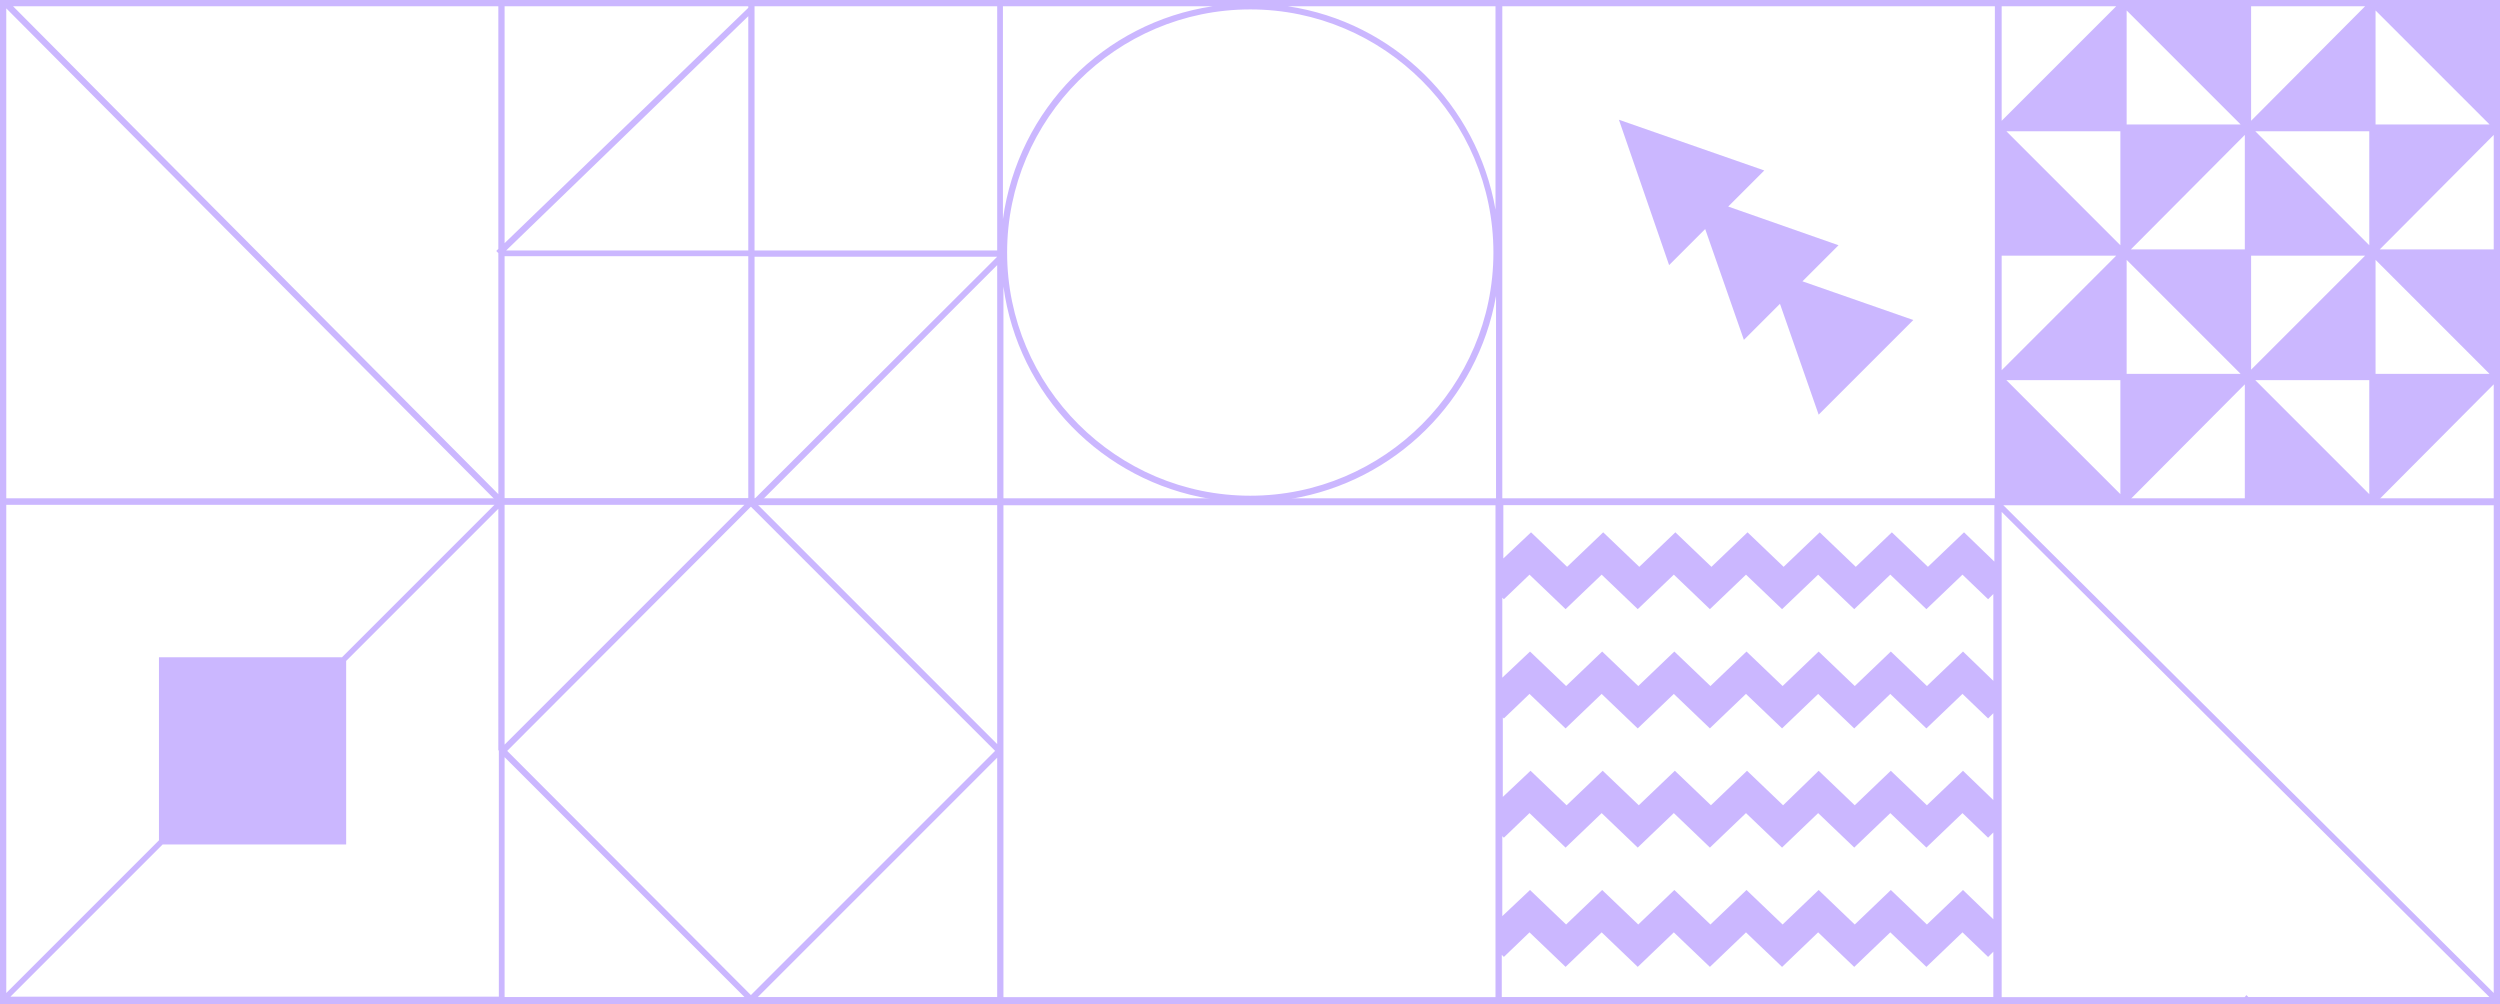 <?xml version="1.0" encoding="utf-8"?>
<!-- Generator: Adobe Illustrator 25.2.0, SVG Export Plug-In . SVG Version: 6.00 Build 0)  -->
<svg version="1.1" id="Layer_1" xmlns="http://www.w3.org/2000/svg" xmlns:xlink="http://www.w3.org/1999/xlink" x="0px" y="0px"
	 viewBox="0 0 478.1 192" style="enable-background:new 0 0 478.1 192;" xml:space="preserve">
<style type="text/css">
	.st0{clip-path:url(#SVGID_2_);}
	.st1{fill:none;}
	.st2{fill:#CBB7FF;}
</style>
<g>
	<defs>
		<rect id="SVGID_1_" width="478.1" height="192"/>
	</defs>
	<clipPath id="SVGID_2_">
		<use xlink:href="#SVGID_1_"  style="overflow:visible;"/>
	</clipPath>
	<g class="st0">
		<g>
			<polygon class="st1" points="216.5,-119.2 238.4,-141 238.4,-119.2 			"/>
			<polygon class="st1" points="192.7,-119.2 214.5,-141 214.5,-119.2 			"/>
			<polygon class="st1" points="240.4,-119.2 262.2,-141 262.2,-119.2 			"/>
			<polygon class="st1" points="264.2,-119.2 286,-141 286,-119.2 			"/>
			<polygon class="st1" points="96.5,-188.8 142.7,-142.5 96.5,-96.3 			"/>
			<polygon class="st1" points="1.2,-190.8 1.2,-236.6 47,-190.8 			"/>
			<polygon class="st1" points="95.3,-190.8 49.5,-190.8 95.3,-236.6 			"/>
			<polygon class="st1" points="216.5,-166.9 238.4,-188.7 238.4,-166.9 			"/>
			<polygon class="st1" points="1.2,-284.9 47,-284.9 1.2,-239.1 			"/>
			<path class="st1" d="M323.2-189.5c-17.8,4.3-31.8,18.4-35.8,36.4v-36.4H323.2z"/>
			<polygon class="st1" points="262.2,-143.1 240.4,-143.1 262.2,-164.9 			"/>
			<polygon class="st1" points="262.2,-166.9 240.4,-166.9 262.2,-188.7 			"/>
			<polygon class="st1" points="286,-166.9 264.2,-166.9 286,-188.7 			"/>
			<polygon class="st1" points="286,-143.1 264.2,-143.1 286,-164.9 			"/>
			<polygon class="st1" points="214.5,-143.1 192.7,-143.1 214.5,-164.9 			"/>
			<polygon class="st1" points="238.4,-143.1 216.5,-143.1 238.4,-164.9 			"/>
			<path class="st1" d="M392.4-279.5c3.9-3,8.7-4.7,13.9-4.7c2.7,0,5.2,0.5,7.6,1.3c8.9,3.1,15.3,11.6,15.3,21.6
				c0,12.6-10.3,22.9-22.9,22.9c0,0,0,0,0,0c0,0,0,0,0,0c-12.6,0-22.9-10.3-22.9-22.9C383.3-268.8,386.9-275.3,392.4-279.5z"/>
			<path class="st1" d="M288-191.3c0.3-51.1,41.8-92.6,92.9-92.9C380.6-233.2,339.1-191.7,288-191.3z"/>
			<path class="st1" d="M458.6-284.9h0.9l-0.1,0.1h17.4v-0.1h0.2v18.3C474.9-275.7,467.7-282.9,458.6-284.9z"/>
			<path class="st1" d="M287.4-200.9v-83.9h83.8C327.1-280.1,292.1-245,287.4-200.9z"/>
			<path class="st1" d="M453.4-238.4C453.4-238.4,453.4-238.4,453.4-238.4C453.4-238.4,453.4-238.4,453.4-238.4
				c-12.7,0-23-10.3-23-22.9c0-12.6,10.3-22.9,22.9-22.9c12.6,0,22.9,10.3,22.9,22.9C476.3-248.7,466.1-238.4,453.4-238.4z"/>
			<path class="st1" d="M476.9-209v18.3h-18.3C467.7-192.8,474.9-199.9,476.9-209z"/>
			<polygon class="st1" points="49.5,-284.9 95.3,-284.9 95.3,-239.1 			"/>
			<path class="st1" d="M453.4-191.4c-12.6,0-22.9-10.3-22.9-22.9c0-12.6,10.3-22.9,22.9-22.9c0,0,0,0,0,0s0,0,0,0
				c12.6,0,22.9,10.3,22.9,22.9C476.3-201.6,466.1-191.4,453.4-191.4z"/>
			<path class="st1" d="M458.7-237.8c9.1-2,16.2-9.2,18.3-18.3v36.5C474.9-228.6,467.7-235.8,458.7-237.8z"/>
			<path class="st1" d="M389.2-284.9h0.9l10.5,0.1c-3.8,0.9-7.2,2.7-10.1,5.2c-3.8,3.3-6.6,7.8-7.7,12.9v-18.3H389.2z"/>
			<polygon class="st1" points="144.8,-239 144.8,-239 190.7,-284.9 190.7,-284.9 190.7,-239 			"/>
			<path class="st1" d="M406.3-191.4c-12.6,0-22.9-10.3-22.9-22.9c0-12.6,10.3-22.9,22.9-22.9c0,0,0,0,0,0c0,0,0,0,0,0
				c12.6,0,22.9,10.3,22.9,22.9C429.2-201.6,418.9-191.4,406.3-191.4z"/>
			<path class="st1" d="M413.9-284.2c-0.8-0.3-1.6-0.5-2.4-0.7h2.4h10.9h17.4h6.1c-9.2,2-16.4,9.3-18.4,18.5
				C428-274.8,421.9-281.5,413.9-284.2z"/>
			<polygon class="st1" points="142.5,-239 98.2,-239 142.5,-283.2 			"/>
			<path class="st1" d="M286.1-191v-93.9H192v93.9H286.1z M216.4-247.3c-7.5,0-13.6-6.2-13.6-13.7s6.1-13.7,13.6-13.7
				S230-268.6,230-261S223.9-247.3,216.4-247.3z M261.6-201.5c-7.5,0-13.6-6.2-13.6-13.7c0-7.6,6.1-13.7,13.6-13.7
				c7.5,0,13.6,6.2,13.6,13.7C275.2-207.7,269.1-201.5,261.6-201.5z"/>
			<polygon class="st1" points="192.7,-166.9 214.5,-188.7 214.5,-166.9 			"/>
			<ellipse class="st1" cx="429.8" cy="-237.8" rx="18.3" ry="18.4"/>
			<path class="st1" d="M401-237.8c-9.1,2-16.2,9.2-18.3,18.3v-36.5C384.8-247,391.9-239.8,401-237.8z"/>
			<path class="st1" d="M190.7-325.7v39.6h-39.6C171.4-289.3,187.5-305.4,190.7-325.7z"/>
			<path class="st1" d="M287.3-142.6c0-24.7,19.2-45,43.4-46.9h7.4c12,0.9,22.7,6.3,30.5,14.6l-15.9,15.3c-0.1-0.1-0.2-0.3-0.3-0.4
				c-9.6-9.9-25.5-10.2-35.4-0.6c-9.8,9.4-10.2,25-1,34.9l-15.9,15.3C292.2-118.8,287.3-130.1,287.3-142.6L287.3-142.6z"/>
			<polygon class="st1" points="468.2,-380.3 476.9,-380.3 476.9,-371.6 476.7,-371.4 391.3,-286.1 382.8,-286.1 382.8,-294.9 			
				"/>
			<path class="st1" d="M334.8-334.5v-45.4c0-0.2-0.1-0.3-0.3-0.5h46.6c0,0,0,0-0.1,0L334.8-334.5z"/>
			<polygon class="st1" points="285.5,-372.6 280.6,-367.9 273.7,-374.5 266.8,-367.9 259.9,-374.5 252.9,-367.9 246,-374.5 
				239.1,-367.9 232.2,-374.5 225.3,-367.9 218.3,-374.5 211.4,-367.9 204.5,-374.5 197.6,-367.9 192.7,-372.6 191.9,-371.7 
				191.9,-380.3 286,-380.3 286,-372 			"/>
			<polygon class="st1" points="382.8,-364.2 398.6,-380.1 382.8,-380.1 382.8,-380.3 416.2,-380.3 382.8,-346.9 			"/>
			<polygon class="st1" points="476.9,-354.3 476.9,-337 476.7,-336.7 426,-286.1 408.7,-286.1 476.7,-354.1 			"/>
			<polygon class="st1" points="476.9,-302.3 476.7,-302.1 460.7,-286.1 443.4,-286.1 476.9,-319.6 			"/>
			<polygon class="st1" points="192.7,-349.8 191.9,-348.9 191.9,-365.2 197.6,-359.8 204.5,-366.4 211.4,-359.8 218.3,-366.4 
				225.3,-359.8 232.2,-366.4 239.1,-359.8 246,-366.4 252.9,-359.8 259.9,-366.4 266.8,-359.8 273.7,-366.4 280.6,-359.8 
				286,-364.9 286,-349.2 285.5,-349.8 280.6,-345.1 273.7,-351.7 266.8,-345.1 259.9,-351.7 252.9,-345.1 246,-351.7 239.1,-345.1 
				232.2,-351.7 225.3,-345.1 218.3,-351.7 211.4,-345.1 204.5,-351.7 197.6,-345.1 			"/>
			<path class="st1" d="M287.3-334.2v-46.1h46.6c0,0,0,0-0.1,0L287.3-334.2z"/>
			<path class="st1" d="M96.5-340.7v-39.6h39.6C115.8-377.1,99.7-361,96.5-340.7z"/>
			<polygon class="st1" points="30.4,-351.1 30.4,-316.1 1.2,-286.9 1.2,-380.3 94.5,-380.3 65.3,-351.1 			"/>
			<polygon class="st1" points="191.9,-342.4 197.6,-337 204.5,-343.6 211.4,-337 218.3,-343.6 225.3,-337 232.2,-343.6 239.1,-337 
				246,-343.6 252.9,-337 259.9,-343.6 266.8,-337 273.7,-343.6 280.6,-337 286,-342.1 286,-326.4 285.5,-327 280.6,-322.3 
				273.7,-328.9 266.8,-322.3 259.9,-328.9 252.9,-322.3 246,-328.9 239.1,-322.3 232.2,-328.9 225.3,-322.3 218.3,-328.9 
				211.4,-322.3 204.5,-328.9 197.6,-322.3 192.7,-327 191.9,-326.1 			"/>
			<polygon class="st1" points="433.3,-380.1 433.5,-380.3 450.9,-380.3 382.8,-312.2 382.8,-329.6 			"/>
			<path class="st1" d="M151.1-380.3h39.6v39.6C187.5-361,171.4-377.1,151.1-380.3z"/>
			<circle class="st1" cx="143.6" cy="-333.2" r="46.5"/>
			<polygon class="st1" points="335.1,-333.1 380.9,-378.4 380.9,-287.9 			"/>
			<polygon class="st1" points="333.7,-287.9 287.8,-333.1 333.7,-378.4 			"/>
			<polygon class="st1" points="193.1,-95.8 214.5,-117.2 214.5,-95.8 			"/>
			<polygon class="st1" points="190.7,-188.9 190.7,-96.2 144.4,-142.5 			"/>
			<polygon class="st1" points="216.9,-95.8 238.4,-117.2 238.4,-95.8 			"/>
			<polygon class="st1" points="264.6,-95.8 286,-117.2 286,-95.8 			"/>
			<path class="st1" d="M350.9-125.5c-9.5,9.1-24.6,8.9-33.7-0.6c-4.5-4.6-6.7-10.6-6.7-16.6c0-6.2,2.4-12.5,7.3-17.1
				c9.5-9.1,24.6-8.9,33.7,0.6C360.6-149.7,360.4-134.6,350.9-125.5z"/>
			<polygon class="st1" points="240.8,-95.8 262.2,-117.2 262.2,-95.8 			"/>
			<path class="st1" d="M381.5-142.5c0,25.9-21.1,47-47.1,47c-13.1,0-24.9-5.4-33.4-14l15.9-15.3c9.6,9.5,25.2,9.6,34.9,0.2
				c5.1-4.9,7.6-11.4,7.6-18c0-5.7-2-11.5-5.9-16.1l15.9-15.4C376.9-165.7,381.5-154.7,381.5-142.5L381.5-142.5z"/>
			<path class="st1" d="M345.6-189.5h35.8v36.4C377.5-171.1,363.5-185.2,345.6-189.5z"/>
			<polygon class="st1" points="66.2,-315.2 66.2,-350.3 95.3,-379.5 95.3,-286.1 48.3,-286.1 48.3,-286.2 48.2,-286.1 2,-286.1 
				31.1,-315.2 			"/>
			<polygon class="st1" points="266.8,-314.2 273.7,-320.8 280.6,-314.2 286,-319.3 286,-303.6 285.5,-304.2 280.6,-299.5 
				273.7,-306.1 266.8,-299.5 259.9,-306.1 252.9,-299.5 246,-306.1 239.1,-299.5 232.2,-306.1 225.3,-299.5 218.3,-306.1 
				211.4,-299.5 204.5,-306.1 197.6,-299.5 192.7,-304.2 191.9,-303.3 191.9,-319.6 197.6,-314.2 204.5,-320.8 211.4,-314.2 
				218.3,-320.8 225.3,-314.2 232.2,-320.8 239.1,-314.2 246,-320.8 252.9,-314.2 259.9,-320.8 			"/>
			<polygon class="st1" points="287.3,-286.4 287.3,-331.9 333.7,-286.1 287.4,-286.1 287.4,-286.4 			"/>
			<polygon class="st1" points="266.8,-291.4 273.7,-298 280.6,-291.4 286,-296.5 286,-286.4 191.9,-286.4 191.9,-296.8 
				197.6,-291.4 204.5,-298 211.4,-291.4 218.3,-298 225.3,-291.4 232.2,-298 239.1,-291.4 246,-298 252.9,-291.4 259.9,-298 			"/>
			<path class="st1" d="M334.8-331.7l46.2,45.5h-46.3c0.1-0.1,0.1-0.2,0.1-0.3V-331.7z"/>
			<path class="st1" d="M429.8-209.2c2,9.2,9.2,16.4,18.3,18.4h-36.6C420.7-192.8,427.9-200,429.8-209.2z"/>
			<polygon class="st1" points="1.2,-95.5 1.2,-189.6 48.2,-189.6 48.3,-189.5 48.3,-189.6 95.3,-189.6 95.3,-95.5 			"/>
			<path class="st1" d="M136.1-286.1H96.5v-39.6C99.7-305.4,115.8-289.3,136.1-286.1z"/>
			
				<rect x="15.3" y="-270.8" transform="matrix(0.707 -0.707 0.707 0.707 182.321 -35.539)" class="st1" width="66" height="66"/>
			<polygon class="st1" points="428.4,23.8 406.7,23.8 406.7,2 			"/>
			<polygon class="st1" points="476.1,23.8 454.3,23.8 454.3,2 			"/>
			<polygon class="st1" points="476.9,47.7 455.1,47.7 476.9,25.8 			"/>
			<polygon class="st1" points="430.5,1.2 452.3,1.2 430.5,23.1 			"/>
			<polygon class="st1" points="383.7,25.1 405.5,25.1 405.5,46.9 			"/>
			<polygon class="st1" points="382.8,1.2 404.7,1.2 382.8,23.1 			"/>
			<polygon class="st1" points="431.3,25.1 453.1,25.1 453.1,46.9 			"/>
			<polygon class="st1" points="429.3,47.7 407.5,47.7 429.3,25.8 			"/>
			<polygon class="st1" points="143.1,47.9 96.8,47.9 143.1,3.1 			"/>
			
				<ellipse transform="matrix(9.853783e-02 -0.995 0.995 9.853783e-02 167.436 281.513)" class="st1" cx="239.1" cy="48.3" rx="46.5" ry="46.5"/>
			<polygon class="st1" points="94.9,48 95.3,48.4 95.3,49 95.3,49 95.3,94.5 2.5,1.2 95.3,1.2 95.3,47.6 			"/>
			<path class="st1" d="M96.5-94.2V0l46.6,0l0-0.2h1.2l0,0.2l46.4,0v-94.3H96.5z M135.4-77c4.3,4.3,5.4,10.5,3.3,15.8
				c5.3-2.1,11.5-1,15.8,3.3c4.3,4.3,5.4,10.5,3.3,15.8c5.3-2.1,11.5-1,15.8,3.3c5.8,5.8,5.8,15.1,0,20.9c-5.8,5.8-15.1,5.8-20.9,0
				c-4.3-4.3-5.4-10.5-3.3-15.8c-5.3,2.1-11.5,1-15.8-3.3c-4.3-4.3-5.4-10.5-3.3-15.8c-5.3,2.1-11.5,1-15.8-3.3
				c-5.8-5.8-5.8-15.1,0-20.9C120.3-82.8,129.6-82.8,135.4-77z"/>
			<path class="st1" d="M246.3,1.2H286v38.9C282.5,20,266.5,4.2,246.3,1.2z"/>
			<polygon class="st1" points="476.1,71.5 454.3,71.5 454.3,49.7 			"/>
			<path class="st1" d="M191.9,41.9V1.2h40.1C211.1,4.3,194.7,20.9,191.9,41.9z"/>
			<polygon class="st1" points="96.5,46.4 96.5,1.2 143.1,1.2 143.1,1.5 			"/>
			<polygon class="st1" points="144.3,47.9 144.3,1.2 190.7,1.2 190.7,47.9 			"/>
			<polygon class="st1" points="94.5,95.4 1.2,95.4 1.2,1.6 			"/>
			<polygon class="st1" points="190.7,95.4 146,95.4 190.7,50.7 			"/>
			<polygon class="st1" points="190.7,49 190.7,49.1 144.3,95.4 144.3,95.4 144.3,49 			"/>
			<path class="st1" d="M286,56.6v38.8h-39.2C266.8,92.1,282.6,76.5,286,56.6z"/>
			<polygon class="st1" points="143.1,49 143.1,95.4 96.5,95.4 96.5,49 			"/>
			<path class="st1" d="M231.3,95.4h-39.5V54.8C194.7,75.5,210.8,92,231.3,95.4z"/>
			<path class="st1" d="M230.3,0l-38.4,0v-37C196.1-18.2,211.3-3.5,230.3,0z"/>
			<path class="st1" d="M401-190.8h-18.3V-209C384.8-199.9,391.9-192.8,401-190.8z"/>
			<polygon class="st1" points="431.3,72.7 453.1,72.7 453.1,94.5 			"/>
			<polygon class="st1" points="429.3,95.4 407.5,95.4 429.3,73.5 			"/>
			<polygon class="st1" points="382.8,48.9 404.7,48.9 382.8,70.8 			"/>
			<polygon class="st1" points="428.4,71.5 406.7,71.5 406.7,49.7 			"/>
			<path class="st1" d="M381.5,95.4V1.2h-94.2v94.2H381.5z M347.8,79.3l-7.4-21.3l-6.9,6.9l-7.3-21.2l-6.9,6.9l-9.6-27.8l27.8,9.7
				l-6.9,6.9l21.2,7.4l-6.9,6.9l21.2,7.4L347.8,79.3z"/>
			<polygon class="st1" points="476.9,95.4 455.1,95.4 476.9,73.5 			"/>
			<polygon class="st1" points="405.5,94.5 383.7,72.7 405.5,72.7 			"/>
			<polygon class="st1" points="430.5,48.9 452.3,48.9 430.5,70.7 			"/>
			<polygon class="st1" points="368.3,-13.3 368.3,-33.1 381.5,-46.3 381.5,0 335.2,0 348.5,-13.3 			"/>
			<polygon class="st1" points="189.9,-95.4 97.3,-95.4 143.6,-141.7 			"/>
			<polygon class="st1" points="13.1,-82.1 6.5,-75.2 13.1,-68.2 6.5,-61.3 13.1,-54.4 6.5,-47.5 13.1,-40.6 6.5,-33.6 13.1,-26.7 
				6.5,-19.8 13.1,-12.9 6.5,-6 12,-0.1 1.2,-0.1 1.2,-94.3 11.5,-94.3 6.5,-89 			"/>
			<polygon class="st1" points="58.7,-82.1 52.1,-75.2 58.7,-68.2 52.1,-61.3 58.7,-54.4 52.1,-47.5 58.7,-40.6 52.1,-33.6 
				58.7,-26.7 52.1,-19.8 58.7,-12.9 52.1,-6 57.6,-0.1 41.1,-0.1 42.1,-1.1 37.4,-6 44,-12.9 37.4,-19.8 44,-26.7 37.4,-33.6 
				44,-40.6 37.4,-47.5 44,-54.4 37.4,-61.3 44,-68.2 37.4,-75.2 44,-82.1 37.4,-89 42.1,-93.9 41.7,-94.3 57.1,-94.3 52.1,-89 			
				"/>
			<polygon class="st1" points="35.9,-82.1 29.3,-75.2 35.9,-68.2 29.3,-61.3 35.9,-54.4 29.3,-47.5 35.9,-40.6 29.3,-33.6 
				35.9,-26.7 29.3,-19.8 35.9,-12.9 29.3,-6 34.8,-0.1 18.3,-0.1 19.3,-1.1 14.6,-6 21.2,-12.9 14.6,-19.8 21.2,-26.7 14.6,-33.6 
				21.2,-40.6 14.6,-47.5 21.2,-54.4 14.6,-61.3 21.2,-68.2 14.6,-75.2 21.2,-82.1 14.6,-89 19.3,-93.9 18.9,-94.3 34.3,-94.3 
				29.3,-89 			"/>
			<path class="st1" d="M287.3-95.8V-132c4.1,18.3,18.6,32.7,36.9,36.6h-36.7v-0.4H287.3z"/>
			<path class="st1" d="M381.5-132v36.5v0.1h-36.9C362.9-99.4,377.4-113.8,381.5-132z"/>
			<polygon class="st1" points="142.5,-236.7 142.5,-190.8 96.5,-190.8 96.5,-190.8 			"/>
			<polygon class="st1" points="81.5,-82.1 74.9,-75.2 81.5,-68.2 74.9,-61.3 81.5,-54.4 74.9,-47.5 81.5,-40.6 74.9,-33.6 
				81.5,-26.7 74.9,-19.8 81.5,-12.9 74.9,-6 80.4,-0.1 63.9,-0.1 64.9,-1.1 60.2,-6 66.8,-12.9 60.2,-19.8 66.8,-26.7 60.2,-33.6 
				66.8,-40.6 60.2,-47.5 66.8,-54.4 60.2,-61.3 66.8,-68.2 60.2,-75.2 66.8,-82.1 60.2,-89 64.9,-93.9 64.5,-94.3 79.9,-94.3 
				74.9,-89 			"/>
			<polygon class="st1" points="190.7,-190.8 143,-190.8 190.7,-238.4 			"/>
			<path class="st1" d="M382.8-189.5v94h94.2v-94H382.8z M406.9-127.9c4.1,0,7.5,3.4,7.5,7.5c0,4.1-3.4,7.5-7.5,7.5
				c-4.1,0-7.5-3.4-7.5-7.5C399.4-124.5,402.7-127.9,406.9-127.9z M429.9-127.9c4.1,0,7.5,3.4,7.5,7.5c0,4.1-3.4,7.5-7.5,7.5
				c-4.1,0-7.5-3.4-7.5-7.5C422.4-124.5,425.8-127.9,429.9-127.9z M453-127.9c4.1,0,7.5,3.4,7.5,7.5c0,4.1-3.4,7.5-7.5,7.5
				c-4.1,0-7.5-3.4-7.5-7.5C445.5-124.5,448.8-127.9,453-127.9z M406.9-150.9c4.1,0,7.5,3.4,7.5,7.5c0,4.1-3.4,7.5-7.5,7.5
				c-4.1,0-7.5-3.4-7.5-7.5C399.4-147.6,402.7-150.9,406.9-150.9z M429.9-150.9c4.1,0,7.5,3.4,7.5,7.5c0,4.1-3.4,7.5-7.5,7.5
				c-4.1,0-7.5-3.4-7.5-7.5C422.4-147.6,425.8-150.9,429.9-150.9z M453-150.9c4.1,0,7.5,3.4,7.5,7.5c0,4.1-3.4,7.5-7.5,7.5
				c-4.1,0-7.5-3.4-7.5-7.5C445.5-147.6,448.8-150.9,453-150.9z M406.9-174c4.1,0,7.5,3.4,7.5,7.5c0,4.1-3.4,7.5-7.5,7.5
				c-4.1,0-7.5-3.4-7.5-7.5C399.4-170.6,402.7-174,406.9-174z M429.9-174c4.1,0,7.5,3.4,7.5,7.5c0,4.1-3.4,7.5-7.5,7.5
				c-4.1,0-7.5-3.4-7.5-7.5C422.4-170.6,425.8-174,429.9-174z M453-174c4.1,0,7.5,3.4,7.5,7.5c0,4.1-3.4,7.5-7.5,7.5
				c-4.1,0-7.5-3.4-7.5-7.5C445.5-170.6,448.8-174,453-174z"/>
			<path class="st1" d="M381.5-274.3v83.6h-44.3c-0.9-0.1-1.9-0.1-2.8-0.1c-0.9,0-1.9,0-2.8,0.1H298
				C341.8-195.7,376.6-230.6,381.5-274.3z"/>
			<path class="st1" d="M409.8-26.6c5.2,5.1,12.2,8.2,20,8.2c15.8,0,28.6-12.8,28.6-28.6c0-7.9-3.2-15-8.3-20.2l0.2,0.2l26.5-26.5
				v93.3h-93.3L409.8-26.6L409.8-26.6z"/>
			<path class="st1" d="M475.8-94.2l-26.3,26.3l0.6,0.6c-5.2-5.1-12.3-8.3-20.2-8.3c-15.8,0-28.6,12.8-28.6,28.6
				c0,7.8,3.1,14.9,8.2,20l-0.4-0.4L382.8-1.1v-93H475.8z"/>
			
				<ellipse transform="matrix(0.924 -0.383 0.383 0.924 50.706 160.917)" class="st1" cx="429.8" cy="-47" rx="27.4" ry="27.4"/>
			<polygon class="st1" points="97.4,-189.6 189.8,-189.6 143.6,-143.4 			"/>
			<polygon class="st1" points="86.7,-0.1 87.7,-1.1 83,-6 89.6,-12.9 83,-19.8 89.6,-26.7 83,-33.6 89.6,-40.6 83,-47.5 
				89.6,-54.4 83,-61.3 89.6,-68.2 83,-75.2 89.6,-82.1 83,-89 87.7,-93.9 87.3,-94.3 95.3,-94.3 95.3,-0.1 			"/>
			<path class="st1" d="M286-35.8V0l-38.2,0C266.5-3.4,281.5-17.6,286-35.8z"/>
			<path class="st1" d="M287.5-46.4l13.3,13.3v19.8h19.8L333.9,0l-46.5,0v-43.5C287.4-44.4,287.4-45.4,287.5-46.4z"/>
			<polygon class="st1" points="333.9,-94.2 320.5,-80.8 300.8,-80.8 300.8,-61.1 287.5,-47.8 287.5,-94.2 			"/>
			<polygon class="st1" points="381.5,-94.2 381.5,-47.9 368.3,-61.1 368.3,-80.8 348.5,-80.8 335.2,-94.2 			"/>
			<polygon class="st1" points="301.9,-14.5 301.9,-33.1 301.9,-33.6 301.6,-33.9 288.4,-47.1 301.6,-60.2 301.9,-60.6 301.9,-61.1 
				301.9,-79.7 320.5,-79.7 321,-79.7 321.4,-80 334.5,-93.2 347.7,-80 348,-79.7 348.5,-79.7 367.1,-79.7 367.1,-61.1 367.1,-60.6 
				367.5,-60.2 380.6,-47.1 367.5,-33.9 367.1,-33.6 367.1,-33.1 367.1,-14.5 348.5,-14.5 348,-14.5 347.7,-14.1 334.5,-1 
				321.4,-14.1 321,-14.5 320.5,-14.5 			"/>
			<path class="st1" d="M239.1-0.4c-26,0-47.2-21.2-47.2-47.2v-46.6H286v51.7C283.5-18.8,263.4-0.4,239.1-0.4z"/>
			<path class="st2" d="M414.4-166.5c0,4.1-3.4,7.5-7.5,7.5c-4.1,0-7.5-3.4-7.5-7.5c0-4.1,3.4-7.5,7.5-7.5
				C411-174,414.4-170.6,414.4-166.5z"/>
			<path class="st2" d="M414.4-143.4c0,4.1-3.4,7.5-7.5,7.5c-4.1,0-7.5-3.4-7.5-7.5c0-4.1,3.4-7.5,7.5-7.5
				C411-150.9,414.4-147.6,414.4-143.4z"/>
			<path class="st2" d="M414.4-120.4c0,4.1-3.4,7.5-7.5,7.5c-4.1,0-7.5-3.4-7.5-7.5c0-4.1,3.4-7.5,7.5-7.5
				C411-127.9,414.4-124.5,414.4-120.4z"/>
			<path class="st2" d="M437.4-166.5c0,4.1-3.4,7.5-7.5,7.5c-4.1,0-7.5-3.4-7.5-7.5c0-4.1,3.4-7.5,7.5-7.5
				C434.1-174,437.4-170.6,437.4-166.5z"/>
			<path class="st2" d="M437.4-143.4c0,4.1-3.4,7.5-7.5,7.5c-4.1,0-7.5-3.4-7.5-7.5c0-4.1,3.4-7.5,7.5-7.5
				C434.1-150.9,437.4-147.6,437.4-143.4z"/>
			<path class="st2" d="M437.4-120.4c0,4.1-3.4,7.5-7.5,7.5c-4.1,0-7.5-3.4-7.5-7.5c0-4.1,3.4-7.5,7.5-7.5
				C434.1-127.9,437.4-124.5,437.4-120.4z"/>
			<path class="st2" d="M460.5-166.5c0,4.1-3.4,7.5-7.5,7.5c-4.1,0-7.5-3.4-7.5-7.5c0-4.1,3.4-7.5,7.5-7.5
				C457.1-174,460.5-170.6,460.5-166.5z"/>
			<path class="st2" d="M460.5-143.4c0,4.1-3.4,7.5-7.5,7.5c-4.1,0-7.5-3.4-7.5-7.5c0-4.1,3.4-7.5,7.5-7.5
				C457.1-150.9,460.5-147.6,460.5-143.4z"/>
			<path class="st2" d="M460.5-120.4c0,4.1-3.4,7.5-7.5,7.5c-4.1,0-7.5-3.4-7.5-7.5c0-4.1,3.4-7.5,7.5-7.5
				C457.1-127.9,460.5-124.5,460.5-120.4z"/>
			<polygon class="st2" points="333.5,65 326.1,43.8 319.2,50.7 309.6,22.9 337.4,32.6 330.5,39.5 351.6,46.9 344.7,53.8 
				365.9,61.2 347.8,79.3 340.4,58.1 			"/>
			<path class="st2" d="M248.1-215.2c0-7.6,6.1-13.7,13.6-13.7c7.5,0,13.6,6.2,13.6,13.7c0,7.6-6.1,13.7-13.6,13.7
				C254.1-201.5,248.1-207.7,248.1-215.2z"/>
			<path class="st2" d="M202.8-261c0-7.6,6.1-13.7,13.6-13.7S230-268.6,230-261s-6.1,13.7-13.6,13.7S202.8-253.5,202.8-261z"/>
			<path class="st2" d="M138.7-61.2c5.3-2.1,11.5-1,15.8,3.3c4.3,4.3,5.4,10.5,3.3,15.8c5.3-2.1,11.5-1,15.8,3.3
				c5.8,5.8,5.8,15.1,0,20.9c-5.8,5.8-15.1,5.8-20.9,0c-4.3-4.3-5.4-10.5-3.3-15.8c-5.3,2.1-11.5,1-15.8-3.3
				c-4.3-4.3-5.4-10.5-3.3-15.8c-5.3,2.1-11.5,1-15.8-3.3c-5.8-5.8-5.8-15.1,0-20.9c5.8-5.8,15.1-5.8,20.9,0
				C139.7-72.7,140.8-66.5,138.7-61.2z"/>
			<path class="st2" d="M144.1,97.3l0.7-0.7h45.9h1.2h95.3v0h94.4v0h0.7h23.8h23.8h23.8h24.4V72.1V48.3V24.5V1.2V0.6V0v-94.3v-1.1
				v-94.2v-1.2v-94.2v-1.1v-95.4h-95.4h-1.1h-94.4h-1.1h-94.3h-1.2H96.5h-1.2H0l0,95.3l0,1.2l0,47l-0.1,0.1l0.1,0.1l0,48.2h0l0,94.1
				l0,1.2L0,0v1l0,95.5h95.3h1.2h46.6l0,0.3h0.6L144.1,97.3z M94.5-380.3l-29.2,29.2h-35v35L1.2-286.9v-93.3H94.5z M136.1-380.3
				c-20.3,3.2-36.4,19.3-39.6,39.6v-39.6H136.1z M192.7-327l-0.8,0.8v-16.3l5.7,5.4l6.9-6.6l6.9,6.6l6.9-6.6l6.9,6.6l6.9-6.6
				l6.9,6.6l6.9-6.6l6.9,6.6l6.9-6.6l6.9,6.6l6.9-6.6l6.9,6.6l5.4-5.2v15.7l-0.5-0.6l-4.9,4.7l-6.9-6.6l-6.9,6.6l-6.9-6.6l-6.9,6.6
				l-6.9-6.6l-6.9,6.6l-6.9-6.6l-6.9,6.6l-6.9-6.6l-6.9,6.6l-6.9-6.6l-6.9,6.6L192.7-327z M382.8-312.2v-17.3l50.6-50.5l0.2-0.2
				h17.4L382.8-312.2z M380.9-287.9l-45.8-45.2l45.8-45.4V-287.9z M143.6-286.7c-25.6,0-46.5-20.9-46.5-46.5
				c0-25.6,20.9-46.5,46.5-46.5s46.5,20.9,46.5,46.5C190.1-307.6,169.2-286.7,143.6-286.7z M190.7-380.3v39.6
				c-3.2-20.3-19.3-36.4-39.6-39.6H190.7z M204.5-351.7l-6.9,6.6l-4.9-4.7l-0.8,0.8v-16.3l5.7,5.4l6.9-6.6l6.9,6.6l6.9-6.6l6.9,6.6
				l6.9-6.6l6.9,6.6l6.9-6.6l6.9,6.6l6.9-6.6l6.9,6.6l6.9-6.6l6.9,6.6l5.4-5.2v15.7l-0.5-0.6l-4.9,4.7l-6.9-6.6l-6.9,6.6l-6.9-6.6
				l-6.9,6.6l-6.9-6.6l-6.9,6.6l-6.9-6.6l-6.9,6.6l-6.9-6.6l-6.9,6.6L204.5-351.7z M286-380.3v8.3l-0.5-0.6l-4.9,4.7l-6.9-6.6
				l-6.9,6.6l-6.9-6.6l-6.9,6.6l-6.9-6.6l-6.9,6.6l-6.9-6.6l-6.9,6.6l-6.9-6.6l-6.9,6.6l-6.9-6.6l-6.9,6.6l-4.9-4.7l-0.8,0.8v-8.6
				H286z M333.9-380.3C333.9-380.3,333.9-380.3,333.9-380.3l-46.6,46.1v-46.1H333.9z M333.7-378.4v90.6l-45.8-45.2L333.7-378.4z
				 M381.1-380.3C381.1-380.3,381.1-380.3,381.1-380.3l-46.3,45.8v-45.4c0-0.2-0.1-0.3-0.3-0.5H381.1z M416.2-380.3l-33.4,33.4
				v-17.3l15.9-15.8h-15.9v-0.2H416.2z M443.4-286.1l33.5-33.5v17.3l-0.2,0.2l-16,16H443.4z M408.7-286.1l68-68l0.2-0.2v17.3
				l-0.2,0.2L426-286.1H408.7z M382.8-286.1v-8.8l85.5-85.4h8.7v8.6l-0.2,0.2l-85.4,85.3H382.8z M334.7-286.1
				c0.1-0.1,0.1-0.2,0.1-0.3v-45.2l46.2,45.5H334.7z M287.4-286.1v-0.2h-0.1v-45.6l46.4,45.8H287.4z M252.9-314.2l6.9-6.6l6.9,6.6
				l6.9-6.6l6.9,6.6l5.4-5.2v15.7l-0.5-0.6l-4.9,4.7l-6.9-6.6l-6.9,6.6l-6.9-6.6l-6.9,6.6l-6.9-6.6l-6.9,6.6l-6.9-6.6l-6.9,6.6
				l-6.9-6.6l-6.9,6.6l-6.9-6.6l-6.9,6.6l-4.9-4.7l-0.8,0.8v-16.3l5.7,5.4l6.9-6.6l6.9,6.6l6.9-6.6l6.9,6.6l6.9-6.6l6.9,6.6l6.9-6.6
				L252.9-314.2z M252.9-291.4l6.9-6.6l6.9,6.6l6.9-6.6l6.9,6.6l5.4-5.2v10.2h-94.2v-10.4l5.7,5.4l6.9-6.6l6.9,6.6l6.9-6.6l6.9,6.6
				l6.9-6.6l6.9,6.6l6.9-6.6L252.9-291.4z M151.1-286.1c20.3-3.2,36.4-19.3,39.6-39.6v39.6H151.1z M96.5-286.1v-39.6
				c3.2,20.3,19.3,36.4,39.6,39.6H96.5z M2-286.1l29.1-29.1h35.1v-35.1l29.1-29.1v93.3h-47l-0.1-0.1l-0.1,0.1H2z M95.3-189.6v94.1
				H1.2v-94.1h47l0.1,0.1l0.1-0.1H95.3z M262.2-95.8h-21.4l21.4-21.4V-95.8z M286-117.2v21.4h-21.4L286-117.2z M238.4-95.8h-21.4
				l21.4-21.4V-95.8z M214.5-95.8h-21.4l21.4-21.4V-95.8z M190.7-96.2l-46.3-46.3l46.3-46.3V-96.2z M381.5-142.6L381.5-142.6
				c0,26-21.1,47.1-47.1,47.1c-13.1,0-24.9-5.4-33.4-14l15.9-15.3c9.6,9.5,25.2,9.6,34.9,0.2c5.1-4.9,7.6-11.4,7.6-18
				c0-5.7-2-11.5-5.9-16.1l15.9-15.4C376.9-165.7,381.5-154.7,381.5-142.6z M345.6-189.5h35.8v36.4
				C377.5-171.1,363.5-185.2,345.6-189.5z M350.9-125.5c-9.5,9.1-24.6,8.9-33.7-0.6c-4.5-4.6-6.7-10.6-6.7-16.6
				c0-6.2,2.4-12.5,7.3-17.1c9.5-9.1,24.6-8.9,33.7,0.6C360.6-149.7,360.4-134.6,350.9-125.5z M300.1-110.3
				c-7.9-8.4-12.8-19.8-12.8-32.2v0c0-24.7,19.2-45,43.4-46.9h7.4c12,0.9,22.7,6.3,30.5,14.6l-15.9,15.3c-0.1-0.1-0.2-0.3-0.3-0.4
				c-9.6-9.9-25.5-10.2-35.4-0.6c-9.8,9.4-10.2,25-1,34.9L300.1-110.3z M214.5-166.9h-21.8l21.8-21.8V-166.9z M238.4-188.7v21.8
				h-21.8L238.4-188.7z M262.2-188.7v21.8h-21.8L262.2-188.7z M286-188.7v21.8h-21.8L286-188.7z M287.3-189.5h35.8
				c-17.8,4.3-31.8,18.4-35.8,36.4V-189.5z M286-164.9v21.8h-21.8L286-164.9z M216.5-143.1l21.8-21.8v21.8H216.5z M192.7-143.1
				l21.8-21.8v21.8H192.7z M262.2-164.9v21.8h-21.8L262.2-164.9z M262.2-119.2h-21.8l21.8-21.8V-119.2z M286-141v21.8h-21.8L286-141
				z M238.4-119.2h-21.8l21.8-21.8V-119.2z M214.5-119.2h-21.8l21.8-21.8V-119.2z M142.7-142.5L96.5-96.3v-92.5L142.7-142.5z
				 M1.2-236.6L47-190.8H1.2V-236.6z M48.3-284.5l46.7,46.7l-46.7,46.7L1.6-237.8L48.3-284.5z M95.3-236.6v45.8H49.5L95.3-236.6z
				 M47-284.9L1.2-239.1v-45.9H47z M95.3-284.9v45.9l-45.9-45.9H95.3z M142.5-283.2v44.2H98.2L142.5-283.2z M190.7-284.9v45.9h-45.9
				h0L190.7-284.9L190.7-284.9z M286.1-284.9v93.9H192v-93.9H286.1z M429.2-214.3c0,12.6-10.3,22.9-22.9,22.9
				c-12.6,0-22.9-10.3-22.9-22.9c0-12.6,10.3-22.9,22.9-22.9c0,0,0,0,0,0c0,0,0,0,0,0C418.9-237.2,429.2-226.9,429.2-214.3z
				 M411.5-237.8c9.2-2,16.4-9.3,18.3-18.4c2,9.2,9.2,16.4,18.3,18.4c-9.2,2-16.4,9.3-18.3,18.4
				C427.9-228.5,420.7-235.8,411.5-237.8z M382.8-219.6v-36.5c2,9.1,9.2,16.2,18.3,18.3C391.9-235.8,384.8-228.6,382.8-219.6z
				 M383.3-261.3c0-7.4,3.6-14,9-18.2c3.9-3,8.7-4.7,13.9-4.7c2.7,0,5.2,0.5,7.6,1.3c8.9,3.1,15.3,11.6,15.3,21.6
				c0,12.6-10.3,22.9-22.9,22.9c0,0,0,0,0,0c0,0,0,0,0,0C393.6-238.4,383.3-248.7,383.3-261.3z M413.9-284.2
				c-0.8-0.3-1.6-0.5-2.4-0.7h2.4h10.9h17.4h6.1c-9.2,2-16.4,9.3-18.4,18.5C428-274.8,421.9-281.5,413.9-284.2z M382.8-266.6v-18.3
				h6.5h0.9l10.5,0.1c-3.8,0.9-7.2,2.7-10.1,5.2C386.7-276.2,383.9-271.7,382.8-266.6z M287.4-200.9v-83.9h83.8
				C327.1-280.1,292.1-245,287.4-200.9z M380.9-284.3c-0.3,51.1-41.8,92.6-92.9,92.9C288.3-242.4,329.8-283.9,380.9-284.3z
				 M476.9-266.6c-2-9.1-9.2-16.3-18.3-18.3h0.9l-0.1,0.1h17.4v-0.1h0.2V-266.6z M476.3-261.3c0,12.6-10.3,22.9-22.9,22.9
				c0,0,0,0,0,0s0,0,0,0c-12.6,0-22.9-10.3-22.9-22.9c0-12.6,10.3-22.9,22.9-22.9C466.1-284.3,476.3-274,476.3-261.3z M476.9-219.5
				c-2-9.1-9.2-16.2-18.3-18.3c9.1-2,16.2-9.2,18.3-18.3V-219.5z M476.3-214.3c0,12.6-10.3,22.9-22.9,22.9
				c-12.6,0-22.9-10.3-22.9-22.9c0-12.6,10.3-22.9,22.9-22.9c0,0,0,0,0,0s0,0,0,0C466.1-237.2,476.3-226.9,476.3-214.3z
				 M458.6-190.8c9.1-2,16.2-9.2,18.3-18.3v18.3H458.6z M411.5-190.8c9.2-2,16.4-9.3,18.3-18.4c2,9.2,9.2,16.4,18.3,18.4H411.5z
				 M382.8-190.8V-209c2,9.1,9.2,16.2,18.3,18.3H382.8z M298-190.8c43.8-4.9,78.6-39.8,83.5-83.6v83.6h-44.3
				c-0.9-0.1-1.9-0.1-2.8-0.1c-0.9,0-1.9,0-2.8,0.1H298z M143-190.8l47.6-47.6v47.6H143z M96.5-190.8L96.5-190.8l45.9-45.9v45.9
				H96.5z M143.6-143.4l-46.2-46.2h92.4L143.6-143.4z M382.8-95.6v-94h94.2v94H382.8z M344.6-95.4c18.3-3.9,32.8-18.3,36.9-36.6
				v36.5v0.1H344.6z M287.5-95.4v-0.4h-0.2V-132c4.1,18.3,18.6,32.7,36.9,36.6H287.5z M97.3-95.4l46.3-46.3l46.3,46.3H97.3z
				 M11.5-94.3l-5,5.3l6.6,6.9l-6.6,6.9l6.6,6.9l-6.6,6.9l6.6,6.9l-6.6,6.9l6.6,6.9l-6.6,6.9l6.6,6.9l-6.6,6.9l6.6,6.9L6.5-6L12-0.1
				H1.2l0-94.2H11.5z M34.3-94.3l-5,5.3l6.6,6.9l-6.6,6.9l6.6,6.9l-6.6,6.9l6.6,6.9l-6.6,6.9l6.6,6.9l-6.6,6.9l6.6,6.9l-6.6,6.9
				l6.6,6.9L29.3-6l5.6,5.8H18.3l1-1L14.6-6l6.6-6.9l-6.6-6.9l6.6-6.9l-6.6-6.9l6.6-6.9l-6.6-6.9l6.6-6.9l-6.6-6.9l6.6-6.9l-6.6-6.9
				l6.6-6.9L14.6-89l4.7-4.9l-0.4-0.4H34.3z M57.1-94.3l-5,5.3l6.6,6.9l-6.6,6.9l6.6,6.9l-6.6,6.9l6.6,6.9l-6.6,6.9l6.6,6.9
				l-6.6,6.9l6.6,6.9l-6.6,6.9l6.6,6.9L52.1-6l5.6,5.8H41.1l1-1L37.4-6l6.6-6.9l-6.6-6.9l6.6-6.9l-6.6-6.9l6.6-6.9l-6.6-6.9l6.6-6.9
				l-6.6-6.9l6.6-6.9l-6.6-6.9l6.6-6.9L37.4-89l4.7-4.9l-0.4-0.4H57.1z M79.9-94.3l-5,5.3l6.6,6.9l-6.6,6.9l6.6,6.9l-6.6,6.9
				l6.6,6.9l-6.6,6.9l6.6,6.9l-6.6,6.9l6.6,6.9l-6.6,6.9l6.6,6.9L74.9-6l5.6,5.8H63.9l1-1L60.2-6l6.6-6.9l-6.6-6.9l6.6-6.9l-6.6-6.9
				l6.6-6.9l-6.6-6.9l6.6-6.9l-6.6-6.9l6.6-6.9l-6.6-6.9l6.6-6.9L60.2-89l4.7-4.9l-0.4-0.4H79.9z M95.3-0.1h-8.7l1-1L83-6l6.6-6.9
				L83-19.8l6.6-6.9L83-33.6l6.6-6.9L83-47.5l6.6-6.9L83-61.3l6.6-6.9L83-75.2l6.6-6.9L83-89l4.7-4.9l-0.4-0.4h8.1V-0.1z M321-14.5
				h-0.5h-18.6v-18.6v-0.5l-0.3-0.3l-13.2-13.2l13.2-13.2l0.3-0.3v-0.5v-18.6h18.6h0.5l0.3-0.3l13.2-13.2L347.7-80l0.3,0.3h0.5h18.6
				v18.6v0.5l0.3,0.3l13.2,13.2l-13.2,13.2l-0.3,0.3v0.5v18.6h-18.6H348l-0.3,0.3L334.5-1l-13.2-13.2L321-14.5z M287.5-94.2h46.4
				l-13.3,13.3h-19.8v19.8l-13.3,13.3V-94.2z M286-42.5c-2.5,23.7-22.6,42.2-46.9,42.2c-26,0-47.2-21.2-47.2-47.2v-46.6H286V-42.5z
				 M335.2-94.2h46.3v46.3l-13.2-13.2v-19.8h-19.8L335.2-94.2z M382.8-94.2h93l-26.3,26.3l0.6,0.6c-5.2-5.1-12.3-8.3-20.2-8.3
				c-15.8,0-28.6,12.8-28.6,28.6c0,7.8,3.1,14.9,8.2,20l-0.4-0.4L382.8-1.1V-94.2z M402.4-47c0-15.1,12.3-27.4,27.4-27.4
				c15.1,0,27.4,12.3,27.4,27.4S445-19.6,429.8-19.6C414.7-19.6,402.4-31.9,402.4-47z M383.5-0.2l26.4-26.4l0,0
				c5.2,5.1,12.2,8.2,20,8.2c15.8,0,28.6-12.8,28.6-28.6c0-7.9-3.2-15-8.3-20.2l0.2,0.2l26.5-26.5v93.3H383.5z M335.2,0l13.3-13.3
				h19.8v-19.8l13.2-13.2V0L335.2,0z M287.3,0v-43.5c0.1-1,0.1-1.9,0.2-2.9l13.3,13.3v19.8h19.8L333.9,0L287.3,0z M247.9,0
				c18.7-3.4,33.6-17.6,38.2-35.8V0L247.9,0z M191.9,0v-37c4.2,18.8,19.4,33.5,38.4,37L191.9,0z M96.5,0v-94.3h94.2V0l-46.4,0l0-0.2
				h-1.2l0,0.2L96.5,0z M95.3,1.2v46.4L94.9,48l0.4,0.4V49h0v45.5L2.5,1.2H95.3z M239.1,1.8c25.6,0,46.5,20.9,46.5,46.5
				c0,25.6-20.9,46.5-46.5,46.5c-25.6,0-46.5-20.9-46.5-46.5C192.6,22.7,213.5,1.8,239.1,1.8z M96.8,47.9l46.3-44.8l0,44.8H96.8z
				 M143.1,1.2l0,0.3l-46.6,45V1.2H143.1z M190.7,1.2v46.7h-46.4l0-46.7H190.7z M231.9,1.2c-20.8,3.1-37.2,19.7-40.1,40.7V1.2H231.9
				z M286,1.2v38.9C282.5,20,266.5,4.2,246.3,1.2H286z M404.7,1.2l-21.9,21.9V1.2H404.7z M452.3,1.2l-21.8,21.9V1.2H452.3z
				 M454.3,23.8V2l21.8,21.8H454.3z M406.7,23.8V2l21.8,21.8H406.7z M455.1,47.7l21.8-21.9v21.9H455.1z M453.1,46.9l-21.8-21.8h21.8
				V46.9z M407.5,47.7l21.8-21.9v21.9H407.5z M405.5,46.9l-21.8-21.8h21.8V46.9z M454.3,71.5V49.7l21.8,21.8H454.3z M430.5,70.7
				V48.9h21.8L430.5,70.7z M406.7,71.5V49.7l21.8,21.8H406.7z M382.8,70.8V48.9h21.9L382.8,70.8z M381.5,95.4h-94.2V1.2h94.2V95.4z
				 M383.7,72.7h21.8v21.8L383.7,72.7z M453.1,72.7v21.8l-21.8-21.8H453.1z M455.1,95.4l21.8-21.9v21.9H455.1z M407.5,95.4
				l21.8-21.9v21.9H407.5z M246.9,95.4c19.9-3.3,35.7-18.9,39.2-38.8v38.8H246.9z M191.9,95.4V54.8c2.8,20.7,18.9,37.2,39.5,40.6
				H191.9z M146,95.4l44.7-44.7v44.7H146z M144.3,95.4l0-46.3h46.4v0L144.3,95.4L144.3,95.4z M96.5,95.4V49h46.6l0,46.3H96.5z
				 M1.2,95.4V1.6l93.3,93.8H1.2z"/>
		</g>
		<g>
			<line class="st1" x1="285.2" y1="191.9" x2="192.7" y2="191.9"/>
			<polygon class="st1" points="190.7,96.5 144.9,96.5 190.7,142.3 			"/>
			<polygon class="st1" points="190.7,190.7 190.7,144.9 144.9,190.7 			"/>
			<polygon class="st1" points="96.5,96.5 96.5,142.4 142.4,96.5 			"/>
			<polygon class="st1" points="96.5,144.8 96.5,190.7 142.4,190.7 			"/>
			<path class="st1" d="M142.5,193.6"/>
			<line class="st1" x1="40.8" y1="191.9" x2="1.2" y2="191.9"/>
			<polygon class="st1" points="30.4,125.7 65.3,125.7 94.5,96.5 1.2,96.5 1.2,189.9 30.4,160.7 			"/>
			<path class="st1" d="M48.3,192.5"/>
			<polygon class="st1" points="66.3,161.6 31.1,161.6 2,190.7 95.4,190.7 95.4,143.7 95.3,143.6 95.4,143.5 95.4,97.3 66.3,126.5 
							"/>
			<polygon class="st1" points="286.1,96.5 191.9,96.5 191.9,143.5 192,143.6 191.9,143.7 191.9,190.7 286.1,190.7 			"/>
			<line class="st1" x1="95.4" y1="191.9" x2="55.8" y2="191.9"/>
			
				<rect x="110.6" y="110.6" transform="matrix(0.707 -0.707 0.707 0.707 -59.469 143.61)" class="st1" width="66" height="66"/>
			<path class="st1" d="M429.4,192.1"/>
			<polygon class="st1" points="429.6,190.2 430,190.6 430.6,190.6 430.6,190.7 476.1,190.7 382.7,97.8 382.7,190.7 429.1,190.7 			
				"/>
			<path class="st1" d="M381.6,191.9h-94.3"/>
			<line class="st1" x1="428" y1="191.9" x2="382.7" y2="191.9"/>
			<polygon class="st1" points="476.9,189.9 476.9,96.5 383.1,96.5 			"/>
			<line class="st1" x1="476.9" y1="191.9" x2="430.6" y2="191.9"/>
			<path class="st1" d="M286.1,192.7"/>
			<polygon class="st1" points="299.4,108.4 306.4,101.8 313.3,108.4 320.2,101.8 327.1,108.4 334,101.8 341,108.4 347.9,101.8 
				354.8,108.4 361.7,101.8 368.7,108.4 375.6,101.8 381.4,107.4 381.4,96.5 287.2,96.5 287.2,106.8 292.5,101.8 			"/>
			<polygon class="st1" points="299.4,154 306.4,147.4 313.3,154 320.2,147.4 327.1,154 334,147.4 341,154 347.9,147.4 354.8,154 
				361.7,147.4 368.7,154 375.6,147.4 381.4,153 381.4,136.4 380.5,137.4 375.6,132.7 368.7,139.3 361.7,132.7 354.8,139.3 
				347.9,132.7 341,139.3 334,132.7 327.1,139.3 320.2,132.7 313.3,139.3 306.4,132.7 299.4,139.3 292.5,132.7 287.6,137.4 
				287.2,137 287.2,152.4 292.5,147.4 			"/>
			<polygon class="st1" points="299.4,131.2 306.4,124.6 313.3,131.2 320.2,124.6 327.1,131.2 334,124.6 341,131.2 347.9,124.6 
				354.8,131.2 361.7,124.6 368.7,131.2 375.6,124.6 381.4,130.2 381.4,113.6 380.5,114.6 375.6,109.9 368.7,116.5 361.7,109.9 
				354.8,116.5 347.9,109.9 341,116.5 334,109.9 327.1,116.5 320.2,109.9 313.3,116.5 306.4,109.9 299.4,116.5 292.5,109.9 
				287.6,114.6 287.2,114.2 287.2,129.6 292.5,124.6 			"/>
			<line class="st1" x1="190.7" y1="191.9" x2="190.7" y2="191.9"/>
			<polygon class="st1" points="299.4,176.8 306.4,170.2 313.3,176.8 320.2,170.2 327.1,176.8 334,170.2 341,176.8 347.9,170.2 
				354.8,176.8 361.7,170.2 368.7,176.8 375.6,170.2 381.4,175.8 381.4,159.2 380.5,160.2 375.6,155.5 368.7,162.1 361.7,155.5 
				354.8,162.1 347.9,155.5 341,162.1 334,155.5 327.1,162.1 320.2,155.5 313.3,162.1 306.4,155.5 299.4,162.1 292.5,155.5 
				287.6,160.2 287.2,159.8 287.2,175.2 292.5,170.2 			"/>
			<path class="st1" d="M191.9,192.7"/>
			<polygon class="st1" points="381.4,182 380.5,183 375.6,178.3 368.7,184.9 361.7,178.3 354.8,184.9 347.9,178.3 341,184.9 
				334,178.3 327.1,184.9 320.2,178.3 313.3,184.9 306.4,178.3 299.4,184.9 292.5,178.3 287.6,183 287.2,182.6 287.2,190.7 
				381.4,190.7 			"/>
			<path class="st2" d="M478.1,191.9v-1.2V95.3h-95.5h-1h-94.3h-1.2h-94.1v0h-48.2l-0.1-0.1l-0.1,0.1h-47h-1.2H0v95.4v1.2 M1.2,96.5
				h93.4l-29.2,29.2h-35v35L1.2,189.9V96.5z M1.2,191.9h39.6 M48.3,192.5 M55.8,191.9h39.6 M95.4,143.5L95.4,143.5v0.1v47H2
				l29.1-29.1h35.1v-35.1l29.1-29.1V143.5z M191.9,143.7L191.9,143.7v-0.1v-47h94.1v94.2h-94.1V143.7z M192.7,191.9h92.5
				 M190.7,96.5v45.8l-45.8-45.8H190.7z M143.6,96.9l46.7,46.7l-46.7,46.7L97,143.6L143.6,96.9z M190.7,144.9v45.8h-45.8
				L190.7,144.9z M96.5,96.5h45.9l-45.9,45.9V96.5z M96.5,144.8l45.9,45.9H96.5V144.8z M142.5,193.6 M190.7,191.9L190.7,191.9
				 M191.9,192.7 M286.1,192.7 M287.2,96.5h94.2v10.9l-5.8-5.6l-6.9,6.6l-6.9-6.6l-6.9,6.6l-6.9-6.6l-6.9,6.6l-6.9-6.6l-6.9,6.6
				l-6.9-6.6l-6.9,6.6l-6.9-6.6l-6.9,6.6l-6.9-6.6l-5.3,5V96.5z M287.2,114.2l0.4,0.4l4.9-4.7l6.9,6.6l6.9-6.6l6.9,6.6l6.9-6.6
				l6.9,6.6l6.9-6.6l6.9,6.6l6.9-6.6l6.9,6.6l6.9-6.6l6.9,6.6l6.9-6.6l4.9,4.7l1-1v16.6l-5.8-5.6l-6.9,6.6l-6.9-6.6l-6.9,6.6
				l-6.9-6.6l-6.9,6.6l-6.9-6.6l-6.9,6.6l-6.9-6.6l-6.9,6.6l-6.9-6.6l-6.9,6.6l-6.9-6.6l-5.3,5V114.2z M287.2,137l0.4,0.4l4.9-4.7
				l6.9,6.6l6.9-6.6l6.9,6.6l6.9-6.6l6.9,6.6l6.9-6.6l6.9,6.6l6.9-6.6l6.9,6.6l6.9-6.6l6.9,6.6l6.9-6.6l4.9,4.7l1-1V153l-5.8-5.6
				l-6.9,6.6l-6.9-6.6l-6.9,6.6l-6.9-6.6L341,154l-6.9-6.6l-6.9,6.6l-6.9-6.6l-6.9,6.6l-6.9-6.6l-6.9,6.6l-6.9-6.6l-5.3,5V137z
				 M287.2,159.8l0.4,0.4l4.9-4.7l6.9,6.6l6.9-6.6l6.9,6.6l6.9-6.6l6.9,6.6l6.9-6.6l6.9,6.6l6.9-6.6l6.9,6.6l6.9-6.6l6.9,6.6
				l6.9-6.6l4.9,4.7l1-1v16.6l-5.8-5.6l-6.9,6.6l-6.9-6.6l-6.9,6.6l-6.9-6.6l-6.9,6.6l-6.9-6.6l-6.9,6.6l-6.9-6.6l-6.9,6.6l-6.9-6.6
				l-6.9,6.6l-6.9-6.6l-5.3,5V159.8z M287.2,190.7v-8.1l0.4,0.4l4.9-4.7l6.9,6.6l6.9-6.6l6.9,6.6l6.9-6.6l6.9,6.6l6.9-6.6l6.9,6.6
				l6.9-6.6l6.9,6.6l6.9-6.6l6.9,6.6l6.9-6.6l4.9,4.7l1-1v8.7H287.2z M287.3,191.9h94.3 M382.7,97.8l93.4,92.9h-45.5v0H430l-0.4-0.4
				l-0.4,0.5h-46.4V97.8z M429.4,192.1 M382.7,191.9H428 M430.6,191.9h46.3 M476.9,189.9l-93.8-93.3h93.8V189.9z"/>
		</g>
		<rect x="-11.8" y="190.7" class="st2" width="514.8" height="56"/>
	</g>
</g>
</svg>

